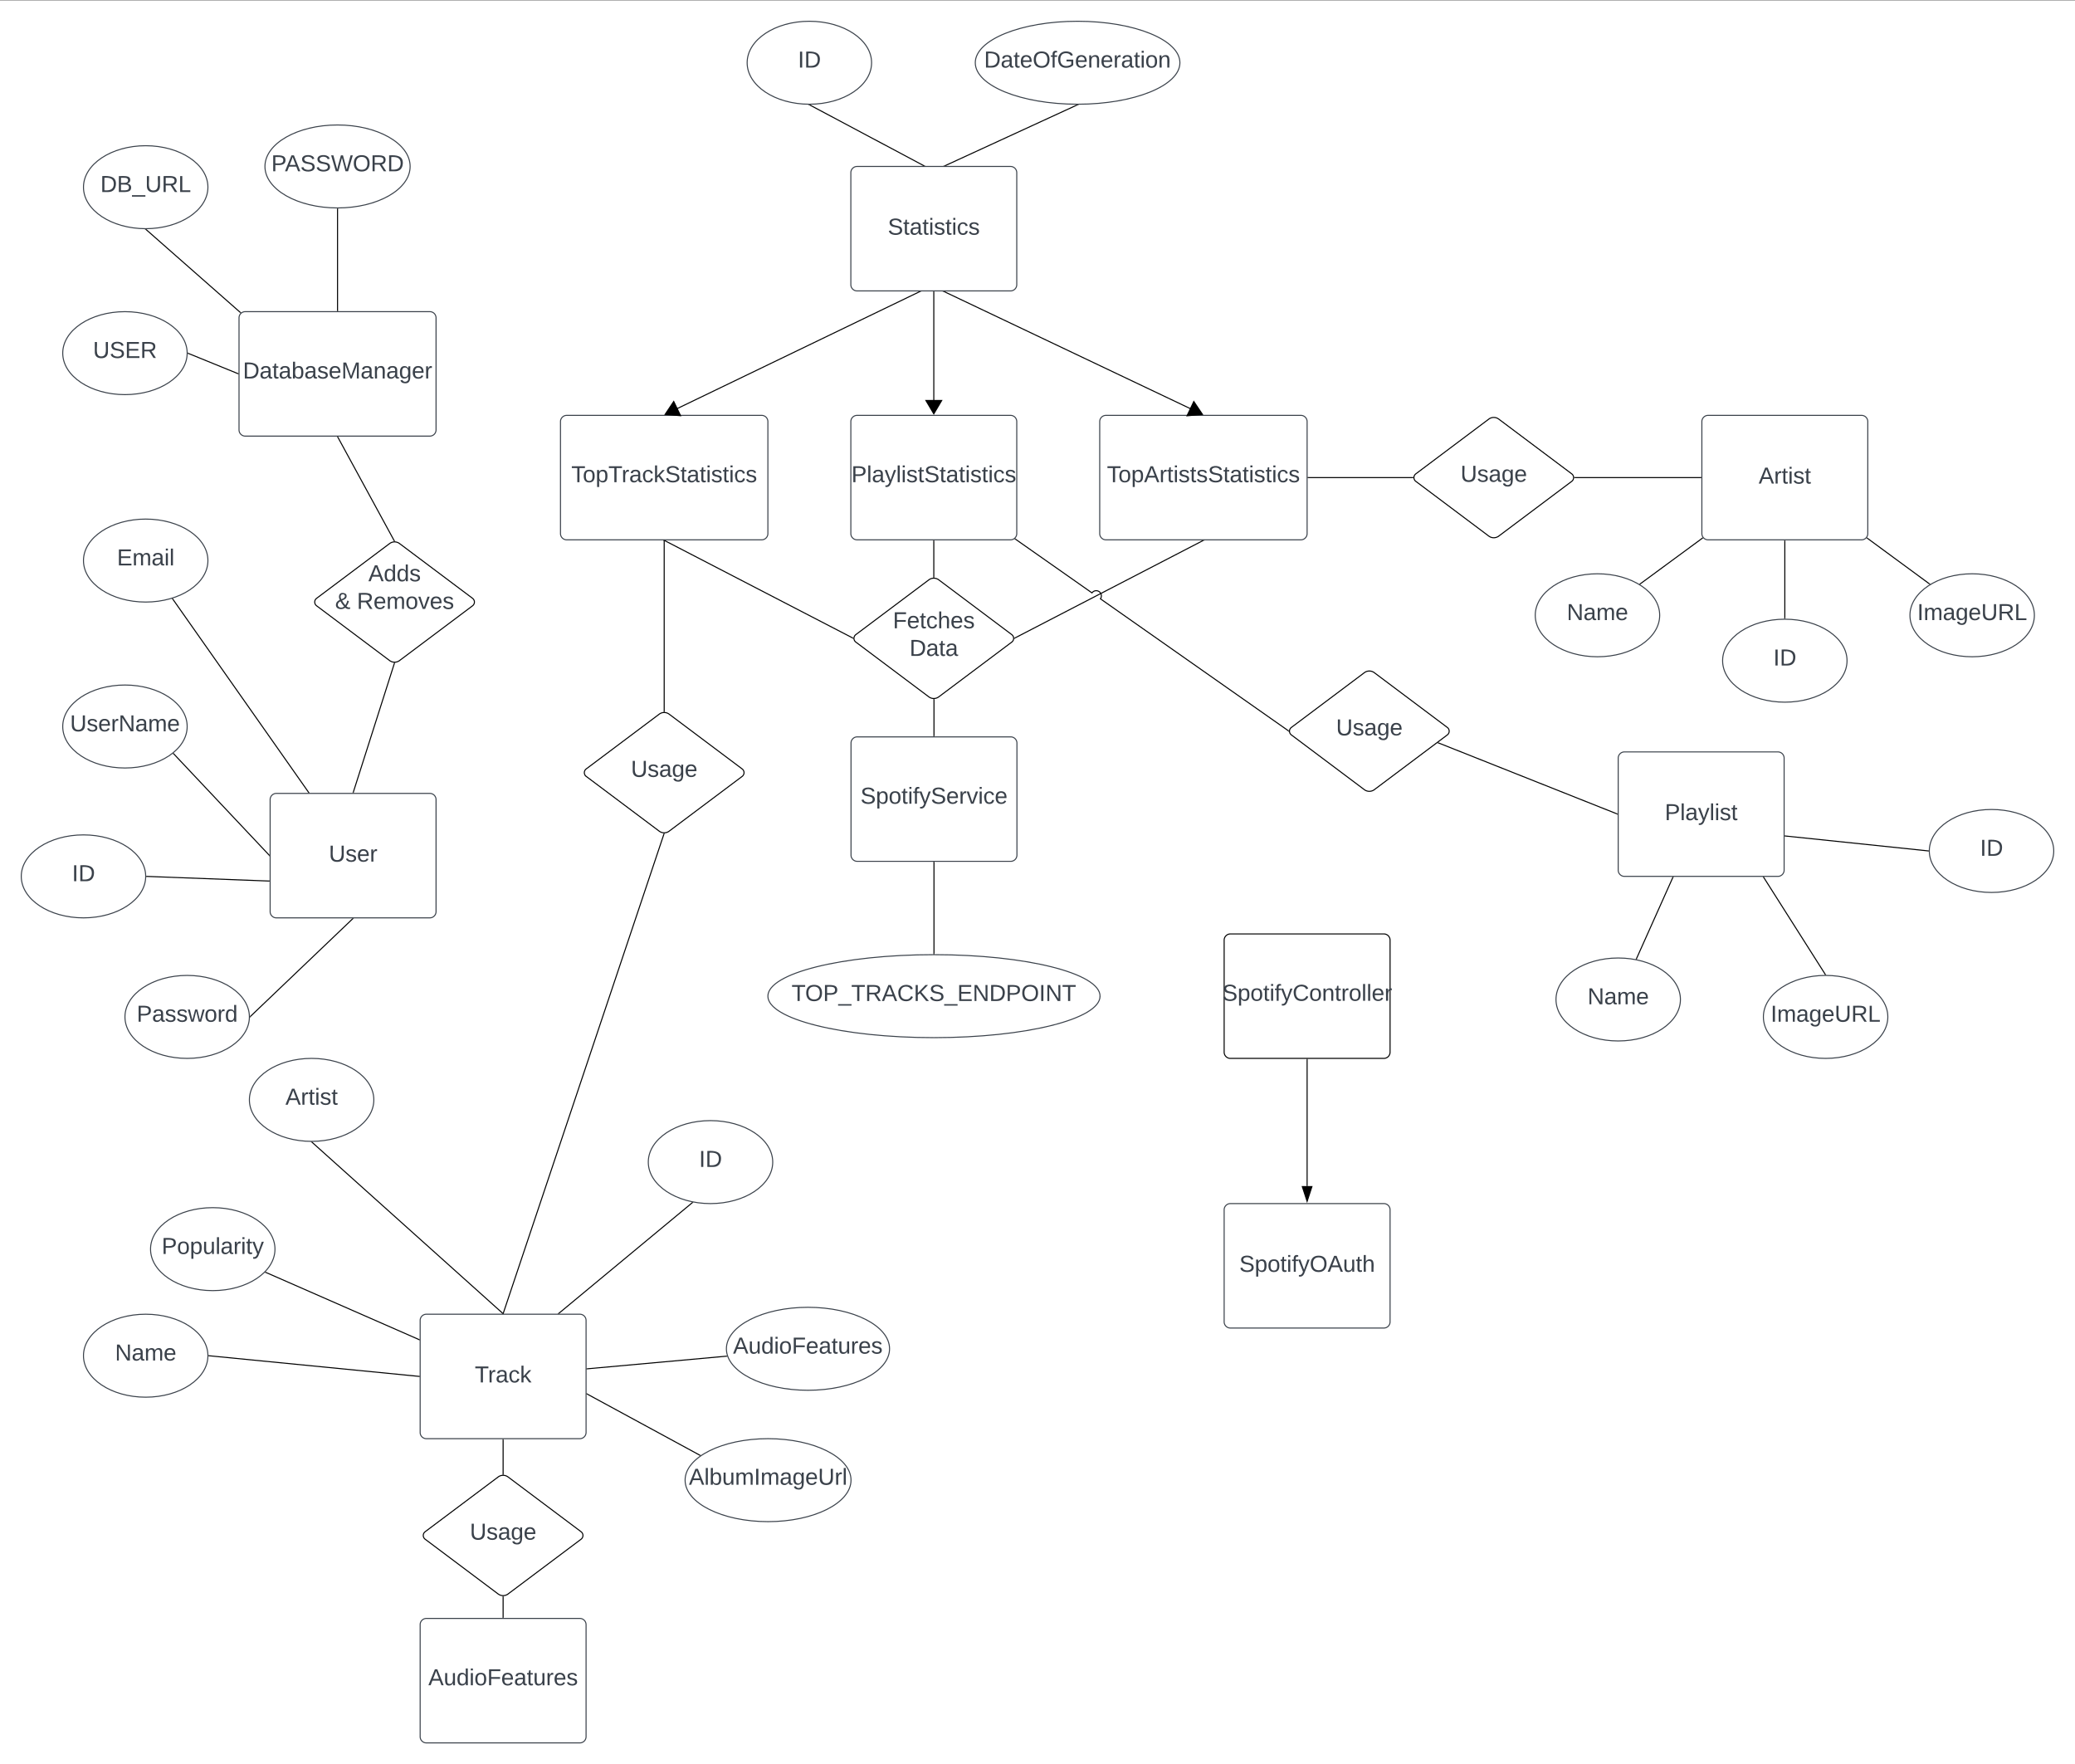 <svg xmlns="http://www.w3.org/2000/svg" xmlns:xlink="http://www.w3.org/1999/xlink" xmlns:lucid="lucid" width="2001" height="1701"><rect width="100%" height="100%" fill="#808080" stroke="none"/><g transform="translate(-1179.5 -499.5)" lucid:page-tab-id="0_0"><path d="M1000 500h2500v2000H1000z" fill="#fff"/><path d="M1440 1270.5a6 6 0 0 1 6-6h148a6 6 0 0 1 6 6v108a6 6 0 0 1-6 6h-148a6 6 0 0 1-6-6z" stroke="#3a414a" fill="#fff"/><use xlink:href="#a" transform="matrix(1,0,0,1,1452,1276.508) translate(44.605 53.778)"/><path d="M2820.67 906a6 6 0 0 1 6-6h148a6 6 0 0 1 6 6v108a6 6 0 0 1-6 6h-148a6 6 0 0 1-6-6z" stroke="#3a414a" fill="#fff"/><use xlink:href="#b" transform="matrix(1,0,0,1,2832.667,912) translate(42.753 53.778)"/><path d="M1584.67 1772.67a6 6 0 0 1 6-6h148a6 6 0 0 1 6 6v108a6 6 0 0 1-6 6h-148a6 6 0 0 1-6-6z" stroke="#3a414a" fill="#fff"/><use xlink:href="#c" transform="matrix(1,0,0,1,1596.667,1778.667) translate(40.685 53.778)"/><path d="M2740 1230.5a6 6 0 0 1 6-6h148a6 6 0 0 1 6 6v108a6 6 0 0 1-6 6h-148a6 6 0 0 1-6-6z" stroke="#3a414a" fill="#fff"/><use xlink:href="#d" transform="matrix(1,0,0,1,2752,1236.508) translate(32.907 53.778)"/><path d="M2240 906a6 6 0 0 1 6-6h188a6 6 0 0 1 6 6v108a6 6 0 0 1-6 6h-188a6 6 0 0 1-6-6z" stroke="#3a414a" fill="#fff"/><use xlink:href="#e" transform="matrix(1,0,0,1,2252,912) translate(-5.056 52.444)"/><path d="M1410 806a6 6 0 0 1 6-6h178a6 6 0 0 1 6 6v108a6 6 0 0 1-6 6h-178a6 6 0 0 1-6-6z" stroke="#3a414a" fill="#fff"/><use xlink:href="#f" transform="matrix(1,0,0,1,1422,812) translate(-8.265 52.444)"/><path d="M1584.67 2066a6 6 0 0 1 6-6h148a6 6 0 0 1 6 6v108a6 6 0 0 1-6 6h-148a6 6 0 0 1-6-6z" stroke="#3a414a" fill="#fff"/><use xlink:href="#g" transform="matrix(1,0,0,1,1596.667,2072) translate(-4.13 52.444)"/><path d="M2000 906a6 6 0 0 1 6-6h148a6 6 0 0 1 6 6v108a6 6 0 0 1-6 6h-148a6 6 0 0 1-6-6z" stroke="#3a414a" fill="#fff"/><use xlink:href="#h" transform="matrix(1,0,0,1,2012,912) translate(-11.475 52.444)"/><path d="M1720 906a6 6 0 0 1 6-6h188a6 6 0 0 1 6 6v108a6 6 0 0 1-6 6h-188a6 6 0 0 1-6-6z" stroke="#3a414a" fill="#fff"/><use xlink:href="#i" transform="matrix(1,0,0,1,1732,912) translate(-1.568 52.444)"/><path d="M2000.17 1216a6 6 0 0 1 6-6h148a6 6 0 0 1 6 6v108a6 6 0 0 1-6 6h-148a6 6 0 0 1-6-6z" stroke="#3a414a" fill="#fff"/><use xlink:href="#j" transform="matrix(1,0,0,1,2012.167,1222) translate(-2.895 52.444)"/><path d="M2360 1666a6 6 0 0 1 6-6h148a6 6 0 0 1 6 6v108a6 6 0 0 1-6 6h-148a6 6 0 0 1-6-6z" stroke="#3a414a" fill="#fff"/><use xlink:href="#k" transform="matrix(1,0,0,1,2372,1672) translate(2.599 53.778)"/><path d="M1320 1344.5c0 22.1-26.86 40-60 40s-60-17.9-60-40c0-22.08 26.86-40 60-40s60 17.92 60 40z" stroke="#3a414a" fill="#fff"/><use xlink:href="#l" transform="matrix(1,0,0,1,1205,1309.508) translate(43.92 39.653)"/><path d="M1360 1200c0 22.1-26.86 40-60 40s-60-17.9-60-40 26.86-40 60-40 60 17.9 60 40z" stroke="#3a414a" fill="#fff"/><use xlink:href="#m" transform="matrix(1,0,0,1,1245,1165) translate(2.037 39.653)"/><path d="M1380 1040c0 22.1-26.86 40-60 40s-60-17.9-60-40 26.86-40 60-40 60 17.9 60 40z" stroke="#3a414a" fill="#fff"/><use xlink:href="#n" transform="matrix(1,0,0,1,1265,1005) translate(27.315 39.653)"/><path d="M1477.18 1263.6l-131.15-186.57" stroke="#000" fill="none"/><path d="M1478.08 1264h-1.22l-.1-.12.83-.58zM1346.45 1076.76l-.82.57-.4-.56 1.02-.3z" stroke="#000" stroke-width=".05"/><path d="M1420 1480c0 22.1-26.86 40-60 40s-60-17.9-60-40 26.86-40 60-40 60 17.9 60 40z" stroke="#3a414a" fill="#fff"/><use xlink:href="#o" transform="matrix(1,0,0,1,1305,1445) translate(6.296 39.653)"/><path d="M1519.64 1385.35l-98.78 94.3" stroke="#000" fill="none"/><path d="M1519.97 1385.72l-.68-.7h1.42zM1421.22 1480l-.75.72.03-.72-.02-.67.05-.05z" stroke="#000" stroke-width=".05"/><path d="M1439 1349l-118-4.47" stroke="#000" fill="none"/><path d="M1439.5 1348.52v1l-.53-.02.04-1zM1321.03 1344.03l-.04 1-.52-.02.02-.5-.02-.5z" stroke="#000" stroke-width=".05"/><path d="M2960.67 1136.53c0 22.1-26.87 40-60 40-33.14 0-60-17.9-60-40s26.86-40 60-40c33.13 0 60 17.9 60 40z" stroke="#3a414a" fill="#fff"/><use xlink:href="#l" transform="matrix(1,0,0,1,2845.667,1101.529) translate(43.92 39.653)"/><path d="M2780 1092.75c0 22.1-26.86 40-60 40s-60-17.9-60-40 26.86-40 60-40 60 17.9 60 40z" stroke="#3a414a" fill="#fff"/><use xlink:href="#p" transform="matrix(1,0,0,1,2665,1057.746) translate(25.432 39.653)"/><path d="M3141.33 1092.75c0 22.1-26.86 40-60 40-33.13 0-60-17.9-60-40s26.87-40 60-40c33.14 0 60 17.9 60 40z" stroke="#3a414a" fill="#fff"/><use xlink:href="#q" transform="matrix(1,0,0,1,3026.333,1057.746) translate(2.006 39.653)"/><path d="M2821.22 1018.37l-60.1 44.17" stroke="#000" fill="none"/><path d="M2821.4 1017.82l.55.64-.44.32-.6-.8.42-.3zM2761.42 1062.93l-.24.18-.93-.54.58-.43z" stroke="#000" stroke-width=".05"/><path d="M1924.67 1620c0 22.1-26.87 40-60 40-33.14 0-60-17.9-60-40s26.86-40 60-40c33.13 0 60 17.9 60 40z" stroke="#3a414a" fill="#fff"/><use xlink:href="#l" transform="matrix(1,0,0,1,1809.667,1585) translate(43.92 39.653)"/><path d="M1380 1806.67c0 22.1-26.86 40-60 40s-60-17.9-60-40 26.86-40 60-40 60 17.9 60 40z" stroke="#3a414a" fill="#fff"/><use xlink:href="#p" transform="matrix(1,0,0,1,1265,1771.667) translate(25.432 39.653)"/><path d="M1540 1560c0 22.1-26.86 40-60 40s-60-17.9-60-40 26.86-40 60-40 60 17.9 60 40z" stroke="#3a414a" fill="#fff"/><use xlink:href="#b" transform="matrix(1,0,0,1,1425,1525) translate(29.753 39.653)"/><path d="M2037.33 1800c0 22.1-35.22 40-78.66 40-43.45 0-78.67-17.9-78.67-40s35.22-40 78.67-40c43.44 0 78.66 17.9 78.66 40z" stroke="#3a414a" fill="#fff"/><use xlink:href="#g" transform="matrix(1,0,0,1,1885,1765) translate(1.37 39.653)"/><path d="M2000.17 1926.67c0 22.1-35.82 40-80 40-44.2 0-80-17.9-80-40s35.8-40 80-40c44.18 0 80 17.9 80 40z" stroke="#3a414a" fill="#fff"/><use xlink:href="#r" transform="matrix(1,0,0,1,1845.167,1891.667) translate(-1.358 39.444)"/><path d="M1444.67 1703.92c0 22.1-26.87 40-60 40-33.14 0-60-17.9-60-40s26.86-40 60-40c33.13 0 60 17.9 60 40z" stroke="#3a414a" fill="#fff"/><use xlink:href="#s" transform="matrix(1,0,0,1,1329.667,1668.921) translate(5.71 39.653)"/><path d="M1664.3 1765.83l-183.93-165" stroke="#000" fill="none"/><path d="M1665.4 1766.17H1664l.64-.72zM1480 1600.5l.7-.03-.65.74-.84-.73z" stroke="#000" stroke-width=".05"/><path d="M1718.38 1765.85l128.75-106.74" stroke="#000" fill="none"/><path d="M1718.67 1766.17h-1.45l.86-.72zM1848.14 1658.92l-.7.58-.64-.77.1-.08z" stroke="#000" stroke-width=".05"/><path d="M1745.66 1819.32l134.55-12.2" stroke="#000" fill="none"/><path d="M1745.72 1819.82l-.55.05v-1l.46-.05zM1880.88 1807.56l-.64.06-.1-1 .4-.04z" stroke="#000" stroke-width=".05"/><path d="M1745.6 1843.57l108.9 59.12" stroke="#000" fill="none"/><path d="M1745.86 1843.14l-.48.88-.2-.12v-1.14zM1855.4 1902.6l-.93.65-.22-.13.47-.88z" stroke="#000" stroke-width=".05"/><path d="M1583.7 1791.18l-147.98-64.88" stroke="#000" fill="none"/><path d="M1584.17 1790.83v1.1l-.67-.3.4-.92zM1435.93 1725.85l-.4.92-.65-.3.77-.75z" stroke="#000" stroke-width=".05"/><path d="M3160 1320c0 22.1-26.86 40-60 40s-60-17.9-60-40 26.86-40 60-40 60 17.9 60 40z" stroke="#3a414a" fill="#fff"/><use xlink:href="#l" transform="matrix(1,0,0,1,3045,1285) translate(43.92 39.653)"/><path d="M2800 1463.2c0 22.1-26.86 40-60 40s-60-17.9-60-40 26.86-40 60-40 60 17.9 60 40z" stroke="#3a414a" fill="#fff"/><use xlink:href="#p" transform="matrix(1,0,0,1,2685,1428.195) translate(25.432 39.653)"/><path d="M3000 1480c0 22.1-26.86 40-60 40s-60-17.9-60-40 26.86-40 60-40 60 17.9 60 40z" stroke="#3a414a" fill="#fff"/><use xlink:href="#q" transform="matrix(1,0,0,1,2885,1445) translate(2.006 39.653)"/><path d="M2901 1305.55l138 14.4" stroke="#000" fill="none"/><path d="M2901.06 1305.06l-.1 1-.46-.06v-1zM3039.52 1319.5l-.02.5.02.5-.58-.06.1-1z" stroke="#000" stroke-width=".05"/><path d="M2880.27 1345.43l59.46 93.65" stroke="#000" fill="none"/><path d="M2880.7 1345.17l-.85.54-.44-.7h1.2zM2940.6 1439.53l-.6-.03-.58.02-.12-.18.85-.54z" stroke="#000" stroke-width=".05"/><path d="M2757.55 1424l35.16-78.54" stroke="#000" fill="none"/><path d="M2758 1424.2l-.15.36-1-.2.25-.58zM2793.16 1345.68l-.9-.4.1-.27h1.1z" stroke="#000" stroke-width=".05"/><path d="M1555.2 1023.6a8 8 0 0 1 9.6 0l70.4 52.8a4.5 4.5 0 0 1 0 7.2l-70.4 52.8a8 8 0 0 1-9.6 0l-70.4-52.8a4.5 4.5 0 0 1 0-7.2z" stroke="#000" fill="#fff"/><use xlink:href="#t" transform="matrix(1,0,0,1,1485,1025) translate(49.696 34.965)"/><use xlink:href="#u" transform="matrix(1,0,0,1,1485,1025) translate(17.659 61.632)"/><use xlink:href="#v" transform="matrix(1,0,0,1,1485,1025) translate(38.647 61.632)"/><path d="M1505.24 920.94l54.52 100.12" stroke="#000" fill="none"/><path d="M1505.68 920.7l-.87.5-.37-.7h1.14zM1560.6 1021.54l-.6-.04-.55.03-.13-.24.87-.5z" stroke="#000" stroke-width=".05"/><path d="M1520.15 1263.53l39.7-124.55" stroke="#000" fill="none"/><path d="M1520.63 1263.67l-.1.34h-1.06l.2-.63zM1560.32 1139.14l-.95-.3.12-.37.5.03.54-.03z" stroke="#000" stroke-width=".05"/><path d="M2980.1 1018.37l60.1 44.16" stroke="#000" fill="none"/><path d="M2980.42 1017.98l-.6.8-.44-.32.55-.64.08-.14zM3041.1 1062.55l-.95.55-.24-.17.6-.8z" stroke="#000" stroke-width=".05"/><path d="M2900.67 1095.53V1021" stroke="#000" fill="none"/><path d="M2901.17 1096.05l-.5-.02-.5.02v-.53h1zM2901.17 1021h-1v-.5h1z" stroke="#000" stroke-width=".05"/><path d="M2000 666a6 6 0 0 1 6-6h148a6 6 0 0 1 6 6v108a6 6 0 0 1-6 6h-148a6 6 0 0 1-6-6z" stroke="#3a414a" fill="#fff"/><use xlink:href="#w" transform="matrix(1,0,0,1,2012,672) translate(23.617 53.778)"/><path d="M2080 781v111.63" stroke="#000" fill="none"/><path d="M2080.5 781h-1v-.5h1z" stroke="#000" stroke-width=".05"/><path d="M2080 898.52l-7.64-12.9h15.28z" stroke="#000"/><path d="M2090.07 780.7l243.72 115.85" stroke="#000" fill="none"/><path d="M2089.87 781.17l-1.4-.67h1.72z" stroke="#000" stroke-width=".05"/><path d="M2339.1 899.08l-14.93 1.35 6.56-13.8z" stroke="#000"/><path d="M2066.33 780.72l-240.14 115.8" stroke="#000" fill="none"/><path d="M2066.54 781.17l-.32-.67h1.72z" stroke="#000" stroke-width=".05"/><path d="M1820.88 899.07l8.32-12.48 6.63 13.74z" stroke="#000"/><path d="M2360 1406a6 6 0 0 1 6-6h148a6 6 0 0 1 6 6v108a6 6 0 0 1-6 6h-148a6 6 0 0 1-6-6z" stroke="#000" fill="#fff"/><use xlink:href="#x" transform="matrix(1,0,0,1,2372,1412) translate(-13.914 52.444)"/><path d="M2440 1521v122.12" stroke="#000" fill="none"/><path d="M2440.5 1521h-1v-.5h1z" stroke="#000" stroke-width=".05"/><path d="M2440 1657.88l-4.64-14.26h9.28z" stroke="#000"/><path d="M2240.33 1460c0 22.1-71.7 40-160.16 40S1920 1482.1 1920 1460s71.7-40 160.17-40c88.45 0 160.16 17.9 160.16 40z" stroke="#3a414a" fill="#fff"/><use xlink:href="#y" transform="matrix(1,0,0,1,1925,1425) translate(17.814 39.653)"/><path d="M2080.17 1419v-88" stroke="#000" fill="none"/><path d="M2080.67 1419.5h-1v-.5h1zM2080.67 1331h-1v-.5h1z" stroke="#000" stroke-width=".05"/><path d="M1380 680c0 22.1-26.86 40-60 40s-60-17.9-60-40 26.86-40 60-40 60 17.9 60 40z" stroke="#3a414a" fill="#fff"/><use xlink:href="#z" transform="matrix(1,0,0,1,1265,645) translate(11.265 39.653)"/><path d="M1360 840c0 22.1-26.86 40-60 40s-60-17.9-60-40 26.86-40 60-40 60 17.9 60 40z" stroke="#3a414a" fill="#fff"/><use xlink:href="#A" transform="matrix(1,0,0,1,1245,805) translate(24.198 39.653)"/><path d="M1575 660c0 22.1-31.34 40-70 40s-70-17.9-70-40 31.34-40 70-40 70 17.9 70 40z" stroke="#3a414a" fill="#fff"/><use xlink:href="#B" transform="matrix(1,0,0,1,1440,625) translate(1.111 39.653)"/><path d="M1505 701v98" stroke="#000" fill="none"/><path d="M1505 700.5l.5-.02v.53h-1v-.52zM1505.5 799.5h-1v-.5h1z" stroke="#000" stroke-width=".05"/><path d="M1320.38 720.83l90.94 80" stroke="#000" fill="none"/><path d="M1320 720.5l.7-.02-.64.73-.85-.73zM1412.08 800.83l-.68.57-.07.1-.35-.3.66-.76z" stroke="#000" stroke-width=".05"/><path d="M1409.04 859.8l-48.08-19.6" stroke="#000" fill="none"/><path d="M1409.5 859.46v1.08l-.66-.27.37-.93zM1361.16 839.73l-.37.93-.32-.13.02-.53-.02-.55z" stroke="#000" stroke-width=".05"/><path d="M2020 560c0 22.1-26.86 40-60 40s-60-17.9-60-40 26.86-40 60-40 60 17.9 60 40z" stroke="#3a414a" fill="#fff"/><use xlink:href="#l" transform="matrix(1,0,0,1,1905,525) translate(43.92 39.653)"/><path d="M2317.33 560c0 22.1-44.17 40-98.66 40-54.5 0-98.67-17.9-98.67-40s44.18-40 98.67-40c54.5 0 98.66 17.9 98.66 40z" stroke="#3a414a" fill="#fff"/><use xlink:href="#C" transform="matrix(1,0,0,1,2125,525) translate(3.474 39.653)"/><path d="M2218.2 600.7l-127.4 58.6" stroke="#000" fill="none"/><path d="M2218.4 601.17l-.3-.68h.57l1.26-.03zM2090.92 659.5h-1.76l1.45-.67z" stroke="#000" stroke-width=".05"/><path d="M1960.44 600.74l109.94 58.52" stroke="#000" fill="none"/><path d="M1960 600.5l.6-.02-.38.7-1.37-.73zM2071.88 659.5h-1.64l.36-.68z" stroke="#000" stroke-width=".05"/><path d="M2075.2 1058.6a8 8 0 0 1 9.6 0l70.4 52.8a4.5 4.5 0 0 1 0 7.2l-70.4 52.8a8 8 0 0 1-9.6 0l-70.4-52.8a4.5 4.5 0 0 1 0-7.2z" stroke="#000" fill="#fff"/><use xlink:href="#D" transform="matrix(1,0,0,1,2005,1060) translate(35.53 45.278)"/><use xlink:href="#E" transform="matrix(1,0,0,1,2005,1060) translate(51.579 71.944)"/><path d="M2080.17 1209v-35" stroke="#000" fill="none"/><path d="M2080.67 1209.5h-1v-.5h1zM2080.67 1174h-1v-.52l.33.02.67-.04z" stroke="#000" stroke-width=".05"/><path d="M1820.44 1020.73l181.6 94.04" stroke="#000" fill="none"/><path d="M1820.22 1021.18l-1.3-.68h1.66zM2002.55 1114.46l-.05.54.05.6-.74-.4.47-.88z" stroke="#000" stroke-width=".05"/><path d="M2080 1021v35" stroke="#000" fill="none"/><path d="M2080.5 1021h-1v-.5h1zM2080.5 1056.53l-.5-.03-.5.03v-.54h1z" stroke="#000" stroke-width=".05"/><path d="M2339.56 1020.73l-181.6 94.04" stroke="#000" fill="none"/><path d="M2339.78 1021.18l-.36-.68h1.67zM2158.2 1115.2l-.75.4.05-.6-.05-.54.28-.14z" stroke="#000" stroke-width=".05"/><path d="M1815.2 1188.1a8 8 0 0 1 9.6 0l70.4 52.8a4.5 4.5 0 0 1 0 7.2l-70.4 52.8a8 8 0 0 1-9.6 0l-70.4-52.8a4.5 4.5 0 0 1 0-7.2z" stroke="#000" fill="#fff"/><use xlink:href="#F" transform="matrix(1,0,0,1,1745,1189.508) translate(42.937 59.028)"/><path d="M1820 1021v164.5" stroke="#000" fill="none"/><path d="M1820.5 1021h-1v-.5h1zM1820.5 1186.04l-.5-.03-.5.04v-.55h1z" stroke="#000" stroke-width=".05"/><path d="M1664.83 1765.7l155-462.22" stroke="#000" fill="none"/><path d="M1665.3 1765.84l-.1.33h-1.06l.22-.65zM1820.3 1303.65l-.94-.3.12-.37.52.03.54-.03z" stroke="#000" stroke-width=".05"/><path d="M2615.2 903.6a8 8 0 0 1 9.6 0l70.4 52.8a4.5 4.5 0 0 1 0 7.2l-70.4 52.8a8 8 0 0 1-9.6 0l-70.4-52.8a4.5 4.5 0 0 1 0-7.2z" stroke="#000" fill="#fff"/><use xlink:href="#F" transform="matrix(1,0,0,1,2545,905) translate(42.937 59.028)"/><path d="M2441 960h101" stroke="#000" fill="none"/><path d="M2441 960.5h-.5v-1h.5zM2542.5 960l.04.5h-.55v-1h.54z" stroke="#000" stroke-width=".05"/><path d="M2819.67 960H2698" stroke="#000" fill="none"/><path d="M2820.17 960.5h-.52v-1h.52zM2698 960.5h-.54l.04-.5-.04-.5h.55z" stroke="#000" stroke-width=".05"/><path d="M2495.2 1148.1a8 8 0 0 1 9.6 0l70.4 52.8a4.5 4.5 0 0 1 0 7.2l-70.4 52.8a8 8 0 0 1-9.6 0l-70.4-52.8a4.5 4.5 0 0 1 0-7.2z" stroke="#000" fill="#fff"/><use xlink:href="#F" transform="matrix(1,0,0,1,2425,1149.508) translate(42.937 59.028)"/><path d="M2739.03 1284.32l-172.5-68.54" stroke="#000" fill="none"/><path d="M2739.5 1283.97v1.08l-.66-.27.37-.93zM2566.7 1215.32l-.36.93-.76-.3.94-.7z" stroke="#000" stroke-width=".05"/><path d="M2158.58 1019.25l73.95 51.9c1.6-2.25 4.7-2.8 6.96-1.2 2.26 1.57 2.8 4.7 1.22 6.95l181.37 127.32" stroke="#000" fill="none"/><path d="M2158.88 1018.85l-.58.8-.53-.36.05-.04.74-.63zM2422.55 1203.93l-.05.58.06.66-.77-.54.56-.82z" stroke="#000" stroke-width=".05"/><path d="M1659.87 1923.6a8 8 0 0 1 9.6 0l70.4 52.8a4.5 4.5 0 0 1 0 7.2l-70.4 52.8a8 8 0 0 1-9.6 0l-70.4-52.8a4.5 4.5 0 0 1 0-7.2z" stroke="#000" fill="#fff"/><use xlink:href="#F" transform="matrix(1,0,0,1,1589.667,1925) translate(42.937 59.028)"/><path d="M1664.67 1887.67V1921" stroke="#000" fill="none"/><path d="M1665.17 1887.68h-1v-.5h1zM1665.17 1921.53l-.5-.03-.5.03v-.54h1z" stroke="#000" stroke-width=".05"/><path d="M1664.67 2059v-20" stroke="#000" fill="none"/><path d="M1665.17 2059.5h-1v-.5h1zM1664.67 2038.5l.5-.03v.54h-1v-.53z" stroke="#000" stroke-width=".05"/><path d="M1381 1806.72l202.67 19.9" stroke="#000" fill="none"/><path d="M1381.06 1806.22l-.1 1-.48-.05.02-.5-.02-.5zM1584.17 1826.16v1l-.56-.05.1-.98z" stroke="#000" stroke-width=".05"/><path d="M1439.16 1324.14l-92.28-97.93" stroke="#000" fill="none"/><path d="M1439.5 1325.24l-.72-.76.72-.68zM1347.25 1225.88l-.73.7-.37-.4.77-.65z" stroke="#000" stroke-width=".05"/><defs><path fill="#3a414a" d="M232-93c-1 65-40 97-104 97C67 4 28-28 28-90v-158h33c8 89-33 224 67 224 102 0 64-133 71-224h33v155" id="G"/><path fill="#3a414a" d="M135-143c-3-34-86-38-87 0 15 53 115 12 119 90S17 21 10-45l28-5c4 36 97 45 98 0-10-56-113-15-118-90-4-57 82-63 122-42 12 7 21 19 24 35" id="H"/><path fill="#3a414a" d="M100-194c63 0 86 42 84 106H49c0 40 14 67 53 68 26 1 43-12 49-29l28 8c-11 28-37 45-77 45C44 4 14-33 15-96c1-61 26-98 85-98zm52 81c6-60-76-77-97-28-3 7-6 17-6 28h103" id="I"/><path fill="#3a414a" d="M114-163C36-179 61-72 57 0H25l-1-190h30c1 12-1 29 2 39 6-27 23-49 58-41v29" id="J"/><g id="a"><use transform="matrix(0.062,0,0,0.062,0,0)" xlink:href="#G"/><use transform="matrix(0.062,0,0,0.062,15.988,0)" xlink:href="#H"/><use transform="matrix(0.062,0,0,0.062,27.099,0)" xlink:href="#I"/><use transform="matrix(0.062,0,0,0.062,39.444,0)" xlink:href="#J"/></g><path fill="#3a414a" d="M205 0l-28-72H64L36 0H1l101-248h38L239 0h-34zm-38-99l-47-123c-12 45-31 82-46 123h93" id="K"/><path fill="#3a414a" d="M59-47c-2 24 18 29 38 22v24C64 9 27 4 27-40v-127H5v-23h24l9-43h21v43h35v23H59v120" id="L"/><path fill="#3a414a" d="M24-231v-30h32v30H24zM24 0v-190h32V0H24" id="M"/><g id="b"><use transform="matrix(0.062,0,0,0.062,0,0)" xlink:href="#K"/><use transform="matrix(0.062,0,0,0.062,14.815,0)" xlink:href="#J"/><use transform="matrix(0.062,0,0,0.062,22.16,0)" xlink:href="#L"/><use transform="matrix(0.062,0,0,0.062,28.333,0)" xlink:href="#M"/><use transform="matrix(0.062,0,0,0.062,33.21,0)" xlink:href="#H"/><use transform="matrix(0.062,0,0,0.062,44.321,0)" xlink:href="#L"/></g><path fill="#3a414a" d="M127-220V0H93v-220H8v-28h204v28h-85" id="N"/><path fill="#3a414a" d="M141-36C126-15 110 5 73 4 37 3 15-17 15-53c-1-64 63-63 125-63 3-35-9-54-41-54-24 1-41 7-42 31l-33-3c5-37 33-52 76-52 45 0 72 20 72 64v82c-1 20 7 32 28 27v20c-31 9-61-2-59-35zM48-53c0 20 12 33 32 33 41-3 63-29 60-74-43 2-92-5-92 41" id="O"/><path fill="#3a414a" d="M96-169c-40 0-48 33-48 73s9 75 48 75c24 0 41-14 43-38l32 2c-6 37-31 61-74 61-59 0-76-41-82-99-10-93 101-131 147-64 4 7 5 14 7 22l-32 3c-4-21-16-35-41-35" id="P"/><path fill="#3a414a" d="M143 0L79-87 56-68V0H24v-261h32v163l83-92h37l-77 82L181 0h-38" id="Q"/><g id="c"><use transform="matrix(0.062,0,0,0.062,0,0)" xlink:href="#N"/><use transform="matrix(0.062,0,0,0.062,12.716,0)" xlink:href="#J"/><use transform="matrix(0.062,0,0,0.062,20.062,0)" xlink:href="#O"/><use transform="matrix(0.062,0,0,0.062,32.407,0)" xlink:href="#P"/><use transform="matrix(0.062,0,0,0.062,43.519,0)" xlink:href="#Q"/></g><path fill="#3a414a" d="M30-248c87 1 191-15 191 75 0 78-77 80-158 76V0H30v-248zm33 125c57 0 124 11 124-50 0-59-68-47-124-48v98" id="R"/><path fill="#3a414a" d="M24 0v-261h32V0H24" id="S"/><path fill="#3a414a" d="M179-190L93 31C79 59 56 82 12 73V49c39 6 53-20 64-50L1-190h34L92-34l54-156h33" id="T"/><g id="d"><use transform="matrix(0.062,0,0,0.062,0,0)" xlink:href="#R"/><use transform="matrix(0.062,0,0,0.062,14.815,0)" xlink:href="#S"/><use transform="matrix(0.062,0,0,0.062,19.691,0)" xlink:href="#O"/><use transform="matrix(0.062,0,0,0.062,32.037,0)" xlink:href="#T"/><use transform="matrix(0.062,0,0,0.062,43.148,0)" xlink:href="#S"/><use transform="matrix(0.062,0,0,0.062,48.025,0)" xlink:href="#M"/><use transform="matrix(0.062,0,0,0.062,52.901,0)" xlink:href="#H"/><use transform="matrix(0.062,0,0,0.062,64.012,0)" xlink:href="#L"/></g><path fill="#3a414a" d="M100-194c62-1 85 37 85 99 1 63-27 99-86 99S16-35 15-95c0-66 28-99 85-99zM99-20c44 1 53-31 53-75 0-43-8-75-51-75s-53 32-53 75 10 74 51 75" id="U"/><path fill="#3a414a" d="M115-194c55 1 70 41 70 98S169 2 115 4C84 4 66-9 55-30l1 105H24l-1-265h31l2 30c10-21 28-34 59-34zm-8 174c40 0 45-34 45-75s-6-73-45-74c-42 0-51 32-51 76 0 43 10 73 51 73" id="V"/><path fill="#3a414a" d="M185-189c-5-48-123-54-124 2 14 75 158 14 163 119 3 78-121 87-175 55-17-10-28-26-33-46l33-7c5 56 141 63 141-1 0-78-155-14-162-118-5-82 145-84 179-34 5 7 8 16 11 25" id="W"/><g id="e"><use transform="matrix(0.062,0,0,0.062,0,0)" xlink:href="#N"/><use transform="matrix(0.062,0,0,0.062,11.049,0)" xlink:href="#U"/><use transform="matrix(0.062,0,0,0.062,23.395,0)" xlink:href="#V"/><use transform="matrix(0.062,0,0,0.062,35.741,0)" xlink:href="#K"/><use transform="matrix(0.062,0,0,0.062,50.556,0)" xlink:href="#J"/><use transform="matrix(0.062,0,0,0.062,57.901,0)" xlink:href="#L"/><use transform="matrix(0.062,0,0,0.062,64.074,0)" xlink:href="#M"/><use transform="matrix(0.062,0,0,0.062,68.951,0)" xlink:href="#H"/><use transform="matrix(0.062,0,0,0.062,80.062,0)" xlink:href="#L"/><use transform="matrix(0.062,0,0,0.062,86.235,0)" xlink:href="#H"/><use transform="matrix(0.062,0,0,0.062,97.346,0)" xlink:href="#W"/><use transform="matrix(0.062,0,0,0.062,112.16,0)" xlink:href="#L"/><use transform="matrix(0.062,0,0,0.062,118.333,0)" xlink:href="#O"/><use transform="matrix(0.062,0,0,0.062,130.679,0)" xlink:href="#L"/><use transform="matrix(0.062,0,0,0.062,136.852,0)" xlink:href="#M"/><use transform="matrix(0.062,0,0,0.062,141.728,0)" xlink:href="#H"/><use transform="matrix(0.062,0,0,0.062,152.84,0)" xlink:href="#L"/><use transform="matrix(0.062,0,0,0.062,159.012,0)" xlink:href="#M"/><use transform="matrix(0.062,0,0,0.062,163.889,0)" xlink:href="#P"/><use transform="matrix(0.062,0,0,0.062,175,0)" xlink:href="#H"/></g><path fill="#3a414a" d="M30-248c118-7 216 8 213 122C240-48 200 0 122 0H30v-248zM63-27c89 8 146-16 146-99s-60-101-146-95v194" id="X"/><path fill="#3a414a" d="M115-194c53 0 69 39 70 98 0 66-23 100-70 100C84 3 66-7 56-30L54 0H23l1-261h32v101c10-23 28-34 59-34zm-8 174c40 0 45-34 45-75 0-40-5-75-45-74-42 0-51 32-51 76 0 43 10 73 51 73" id="Y"/><path fill="#3a414a" d="M240 0l2-218c-23 76-54 145-80 218h-23L58-218 59 0H30v-248h44l77 211c21-75 51-140 76-211h43V0h-30" id="Z"/><path fill="#3a414a" d="M117-194c89-4 53 116 60 194h-32v-121c0-31-8-49-39-48C34-167 62-67 57 0H25l-1-190h30c1 10-1 24 2 32 11-22 29-35 61-36" id="aa"/><path fill="#3a414a" d="M177-190C167-65 218 103 67 71c-23-6-38-20-44-43l32-5c15 47 100 32 89-28v-30C133-14 115 1 83 1 29 1 15-40 15-95c0-56 16-97 71-98 29-1 48 16 59 35 1-10 0-23 2-32h30zM94-22c36 0 50-32 50-73 0-42-14-75-50-75-39 0-46 34-46 75s6 73 46 73" id="ab"/><g id="f"><use transform="matrix(0.062,0,0,0.062,0,0)" xlink:href="#X"/><use transform="matrix(0.062,0,0,0.062,15.988,0)" xlink:href="#O"/><use transform="matrix(0.062,0,0,0.062,28.333,0)" xlink:href="#L"/><use transform="matrix(0.062,0,0,0.062,34.506,0)" xlink:href="#O"/><use transform="matrix(0.062,0,0,0.062,46.852,0)" xlink:href="#Y"/><use transform="matrix(0.062,0,0,0.062,59.198,0)" xlink:href="#O"/><use transform="matrix(0.062,0,0,0.062,71.543,0)" xlink:href="#H"/><use transform="matrix(0.062,0,0,0.062,82.654,0)" xlink:href="#I"/><use transform="matrix(0.062,0,0,0.062,95,0)" xlink:href="#Z"/><use transform="matrix(0.062,0,0,0.062,113.457,0)" xlink:href="#O"/><use transform="matrix(0.062,0,0,0.062,125.802,0)" xlink:href="#aa"/><use transform="matrix(0.062,0,0,0.062,138.148,0)" xlink:href="#O"/><use transform="matrix(0.062,0,0,0.062,150.494,0)" xlink:href="#ab"/><use transform="matrix(0.062,0,0,0.062,162.84,0)" xlink:href="#I"/><use transform="matrix(0.062,0,0,0.062,175.185,0)" xlink:href="#J"/></g><path fill="#3a414a" d="M84 4C-5 8 30-112 23-190h32v120c0 31 7 50 39 49 72-2 45-101 50-169h31l1 190h-30c-1-10 1-25-2-33-11 22-28 36-60 37" id="ac"/><path fill="#3a414a" d="M85-194c31 0 48 13 60 33l-1-100h32l1 261h-30c-2-10 0-23-3-31C134-8 116 4 85 4 32 4 16-35 15-94c0-66 23-100 70-100zm9 24c-40 0-46 34-46 75 0 40 6 74 45 74 42 0 51-32 51-76 0-42-9-74-50-73" id="ad"/><path fill="#3a414a" d="M63-220v92h138v28H63V0H30v-248h175v28H63" id="ae"/><g id="g"><use transform="matrix(0.062,0,0,0.062,0,0)" xlink:href="#K"/><use transform="matrix(0.062,0,0,0.062,14.815,0)" xlink:href="#ac"/><use transform="matrix(0.062,0,0,0.062,27.16,0)" xlink:href="#ad"/><use transform="matrix(0.062,0,0,0.062,39.506,0)" xlink:href="#M"/><use transform="matrix(0.062,0,0,0.062,44.383,0)" xlink:href="#U"/><use transform="matrix(0.062,0,0,0.062,56.728,0)" xlink:href="#ae"/><use transform="matrix(0.062,0,0,0.062,70.247,0)" xlink:href="#I"/><use transform="matrix(0.062,0,0,0.062,82.593,0)" xlink:href="#O"/><use transform="matrix(0.062,0,0,0.062,94.938,0)" xlink:href="#L"/><use transform="matrix(0.062,0,0,0.062,101.111,0)" xlink:href="#ac"/><use transform="matrix(0.062,0,0,0.062,113.457,0)" xlink:href="#J"/><use transform="matrix(0.062,0,0,0.062,120.802,0)" xlink:href="#I"/><use transform="matrix(0.062,0,0,0.062,133.148,0)" xlink:href="#H"/></g><g id="h"><use transform="matrix(0.062,0,0,0.062,0,0)" xlink:href="#R"/><use transform="matrix(0.062,0,0,0.062,14.815,0)" xlink:href="#S"/><use transform="matrix(0.062,0,0,0.062,19.691,0)" xlink:href="#O"/><use transform="matrix(0.062,0,0,0.062,32.037,0)" xlink:href="#T"/><use transform="matrix(0.062,0,0,0.062,43.148,0)" xlink:href="#S"/><use transform="matrix(0.062,0,0,0.062,48.025,0)" xlink:href="#M"/><use transform="matrix(0.062,0,0,0.062,52.901,0)" xlink:href="#H"/><use transform="matrix(0.062,0,0,0.062,64.012,0)" xlink:href="#L"/><use transform="matrix(0.062,0,0,0.062,70.185,0)" xlink:href="#W"/><use transform="matrix(0.062,0,0,0.062,85,0)" xlink:href="#L"/><use transform="matrix(0.062,0,0,0.062,91.173,0)" xlink:href="#O"/><use transform="matrix(0.062,0,0,0.062,103.519,0)" xlink:href="#L"/><use transform="matrix(0.062,0,0,0.062,109.691,0)" xlink:href="#M"/><use transform="matrix(0.062,0,0,0.062,114.568,0)" xlink:href="#H"/><use transform="matrix(0.062,0,0,0.062,125.679,0)" xlink:href="#L"/><use transform="matrix(0.062,0,0,0.062,131.852,0)" xlink:href="#M"/><use transform="matrix(0.062,0,0,0.062,136.728,0)" xlink:href="#P"/><use transform="matrix(0.062,0,0,0.062,147.84,0)" xlink:href="#H"/></g><g id="i"><use transform="matrix(0.062,0,0,0.062,0,0)" xlink:href="#N"/><use transform="matrix(0.062,0,0,0.062,11.049,0)" xlink:href="#U"/><use transform="matrix(0.062,0,0,0.062,23.395,0)" xlink:href="#V"/><use transform="matrix(0.062,0,0,0.062,35.741,0)" xlink:href="#N"/><use transform="matrix(0.062,0,0,0.062,48.457,0)" xlink:href="#J"/><use transform="matrix(0.062,0,0,0.062,55.802,0)" xlink:href="#O"/><use transform="matrix(0.062,0,0,0.062,68.148,0)" xlink:href="#P"/><use transform="matrix(0.062,0,0,0.062,79.259,0)" xlink:href="#Q"/><use transform="matrix(0.062,0,0,0.062,90.37,0)" xlink:href="#W"/><use transform="matrix(0.062,0,0,0.062,105.185,0)" xlink:href="#L"/><use transform="matrix(0.062,0,0,0.062,111.358,0)" xlink:href="#O"/><use transform="matrix(0.062,0,0,0.062,123.704,0)" xlink:href="#L"/><use transform="matrix(0.062,0,0,0.062,129.877,0)" xlink:href="#M"/><use transform="matrix(0.062,0,0,0.062,134.753,0)" xlink:href="#H"/><use transform="matrix(0.062,0,0,0.062,145.864,0)" xlink:href="#L"/><use transform="matrix(0.062,0,0,0.062,152.037,0)" xlink:href="#M"/><use transform="matrix(0.062,0,0,0.062,156.914,0)" xlink:href="#P"/><use transform="matrix(0.062,0,0,0.062,168.025,0)" xlink:href="#H"/></g><path fill="#3a414a" d="M101-234c-31-9-42 10-38 44h38v23H63V0H32v-167H5v-23h27c-7-52 17-82 69-68v24" id="af"/><path fill="#3a414a" d="M108 0H70L1-190h34L89-25l56-165h34" id="ag"/><g id="j"><use transform="matrix(0.062,0,0,0.062,0,0)" xlink:href="#W"/><use transform="matrix(0.062,0,0,0.062,14.815,0)" xlink:href="#V"/><use transform="matrix(0.062,0,0,0.062,27.16,0)" xlink:href="#U"/><use transform="matrix(0.062,0,0,0.062,39.506,0)" xlink:href="#L"/><use transform="matrix(0.062,0,0,0.062,45.679,0)" xlink:href="#M"/><use transform="matrix(0.062,0,0,0.062,50.556,0)" xlink:href="#af"/><use transform="matrix(0.062,0,0,0.062,56.728,0)" xlink:href="#T"/><use transform="matrix(0.062,0,0,0.062,67.84,0)" xlink:href="#W"/><use transform="matrix(0.062,0,0,0.062,82.654,0)" xlink:href="#I"/><use transform="matrix(0.062,0,0,0.062,95,0)" xlink:href="#J"/><use transform="matrix(0.062,0,0,0.062,102.346,0)" xlink:href="#ag"/><use transform="matrix(0.062,0,0,0.062,113.457,0)" xlink:href="#M"/><use transform="matrix(0.062,0,0,0.062,118.333,0)" xlink:href="#P"/><use transform="matrix(0.062,0,0,0.062,129.444,0)" xlink:href="#I"/></g><path fill="#3a414a" d="M140-251c81 0 123 46 123 126C263-46 219 4 140 4 59 4 17-45 17-125s42-126 123-126zm0 227c63 0 89-41 89-101s-29-99-89-99c-61 0-89 39-89 99S79-25 140-24" id="ah"/><path fill="#3a414a" d="M106-169C34-169 62-67 57 0H25v-261h32l-1 103c12-21 28-36 61-36 89 0 53 116 60 194h-32v-121c2-32-8-49-39-48" id="ai"/><g id="k"><use transform="matrix(0.062,0,0,0.062,0,0)" xlink:href="#W"/><use transform="matrix(0.062,0,0,0.062,14.815,0)" xlink:href="#V"/><use transform="matrix(0.062,0,0,0.062,27.16,0)" xlink:href="#U"/><use transform="matrix(0.062,0,0,0.062,39.506,0)" xlink:href="#L"/><use transform="matrix(0.062,0,0,0.062,45.679,0)" xlink:href="#M"/><use transform="matrix(0.062,0,0,0.062,50.556,0)" xlink:href="#af"/><use transform="matrix(0.062,0,0,0.062,56.728,0)" xlink:href="#T"/><use transform="matrix(0.062,0,0,0.062,67.84,0)" xlink:href="#ah"/><use transform="matrix(0.062,0,0,0.062,85.123,0)" xlink:href="#K"/><use transform="matrix(0.062,0,0,0.062,99.938,0)" xlink:href="#ac"/><use transform="matrix(0.062,0,0,0.062,112.284,0)" xlink:href="#L"/><use transform="matrix(0.062,0,0,0.062,118.457,0)" xlink:href="#ai"/></g><path fill="#3a414a" d="M33 0v-248h34V0H33" id="aj"/><g id="l"><use transform="matrix(0.062,0,0,0.062,0,0)" xlink:href="#aj"/><use transform="matrix(0.062,0,0,0.062,6.173,0)" xlink:href="#X"/></g><path fill="#3a414a" d="M190 0L58-211 59 0H30v-248h39L202-35l-2-213h31V0h-41" id="ak"/><path fill="#3a414a" d="M210-169c-67 3-38 105-44 169h-31v-121c0-29-5-50-35-48C34-165 62-65 56 0H25l-1-190h30c1 10-1 24 2 32 10-44 99-50 107 0 11-21 27-35 58-36 85-2 47 119 55 194h-31v-121c0-29-5-49-35-48" id="al"/><g id="m"><use transform="matrix(0.062,0,0,0.062,0,0)" xlink:href="#G"/><use transform="matrix(0.062,0,0,0.062,15.988,0)" xlink:href="#H"/><use transform="matrix(0.062,0,0,0.062,27.099,0)" xlink:href="#I"/><use transform="matrix(0.062,0,0,0.062,39.444,0)" xlink:href="#J"/><use transform="matrix(0.062,0,0,0.062,46.79,0)" xlink:href="#ak"/><use transform="matrix(0.062,0,0,0.062,62.778,0)" xlink:href="#O"/><use transform="matrix(0.062,0,0,0.062,75.123,0)" xlink:href="#al"/><use transform="matrix(0.062,0,0,0.062,93.58,0)" xlink:href="#I"/></g><path fill="#3a414a" d="M30 0v-248h187v28H63v79h144v27H63v87h162V0H30" id="am"/><g id="n"><use transform="matrix(0.062,0,0,0.062,0,0)" xlink:href="#am"/><use transform="matrix(0.062,0,0,0.062,14.815,0)" xlink:href="#al"/><use transform="matrix(0.062,0,0,0.062,33.272,0)" xlink:href="#O"/><use transform="matrix(0.062,0,0,0.062,45.617,0)" xlink:href="#M"/><use transform="matrix(0.062,0,0,0.062,50.494,0)" xlink:href="#S"/></g><path fill="#3a414a" d="M206 0h-36l-40-164L89 0H53L-1-190h32L70-26l43-164h34l41 164 42-164h31" id="an"/><g id="o"><use transform="matrix(0.062,0,0,0.062,0,0)" xlink:href="#R"/><use transform="matrix(0.062,0,0,0.062,14.815,0)" xlink:href="#O"/><use transform="matrix(0.062,0,0,0.062,27.16,0)" xlink:href="#H"/><use transform="matrix(0.062,0,0,0.062,38.272,0)" xlink:href="#H"/><use transform="matrix(0.062,0,0,0.062,49.383,0)" xlink:href="#an"/><use transform="matrix(0.062,0,0,0.062,65.37,0)" xlink:href="#U"/><use transform="matrix(0.062,0,0,0.062,77.716,0)" xlink:href="#J"/><use transform="matrix(0.062,0,0,0.062,85.062,0)" xlink:href="#ad"/></g><g id="p"><use transform="matrix(0.062,0,0,0.062,0,0)" xlink:href="#ak"/><use transform="matrix(0.062,0,0,0.062,15.988,0)" xlink:href="#O"/><use transform="matrix(0.062,0,0,0.062,28.333,0)" xlink:href="#al"/><use transform="matrix(0.062,0,0,0.062,46.79,0)" xlink:href="#I"/></g><path fill="#3a414a" d="M233-177c-1 41-23 64-60 70L243 0h-38l-65-103H63V0H30v-248c88 3 205-21 203 71zM63-129c60-2 137 13 137-47 0-61-80-42-137-45v92" id="ao"/><path fill="#3a414a" d="M30 0v-248h33v221h125V0H30" id="ap"/><g id="q"><use transform="matrix(0.062,0,0,0.062,0,0)" xlink:href="#aj"/><use transform="matrix(0.062,0,0,0.062,6.173,0)" xlink:href="#al"/><use transform="matrix(0.062,0,0,0.062,24.63,0)" xlink:href="#O"/><use transform="matrix(0.062,0,0,0.062,36.975,0)" xlink:href="#ab"/><use transform="matrix(0.062,0,0,0.062,49.321,0)" xlink:href="#I"/><use transform="matrix(0.062,0,0,0.062,61.667,0)" xlink:href="#G"/><use transform="matrix(0.062,0,0,0.062,77.654,0)" xlink:href="#ao"/><use transform="matrix(0.062,0,0,0.062,93.642,0)" xlink:href="#ap"/></g><g id="r"><use transform="matrix(0.062,0,0,0.062,0,0)" xlink:href="#K"/><use transform="matrix(0.062,0,0,0.062,14.815,0)" xlink:href="#S"/><use transform="matrix(0.062,0,0,0.062,19.691,0)" xlink:href="#Y"/><use transform="matrix(0.062,0,0,0.062,32.037,0)" xlink:href="#ac"/><use transform="matrix(0.062,0,0,0.062,44.383,0)" xlink:href="#al"/><use transform="matrix(0.062,0,0,0.062,62.84,0)" xlink:href="#aj"/><use transform="matrix(0.062,0,0,0.062,69.012,0)" xlink:href="#al"/><use transform="matrix(0.062,0,0,0.062,87.469,0)" xlink:href="#O"/><use transform="matrix(0.062,0,0,0.062,99.815,0)" xlink:href="#ab"/><use transform="matrix(0.062,0,0,0.062,112.16,0)" xlink:href="#I"/><use transform="matrix(0.062,0,0,0.062,124.506,0)" xlink:href="#G"/><use transform="matrix(0.062,0,0,0.062,140.494,0)" xlink:href="#J"/><use transform="matrix(0.062,0,0,0.062,147.84,0)" xlink:href="#S"/></g><g id="s"><use transform="matrix(0.062,0,0,0.062,0,0)" xlink:href="#R"/><use transform="matrix(0.062,0,0,0.062,14.815,0)" xlink:href="#U"/><use transform="matrix(0.062,0,0,0.062,27.16,0)" xlink:href="#V"/><use transform="matrix(0.062,0,0,0.062,39.506,0)" xlink:href="#ac"/><use transform="matrix(0.062,0,0,0.062,51.852,0)" xlink:href="#S"/><use transform="matrix(0.062,0,0,0.062,56.728,0)" xlink:href="#O"/><use transform="matrix(0.062,0,0,0.062,69.074,0)" xlink:href="#J"/><use transform="matrix(0.062,0,0,0.062,76.42,0)" xlink:href="#M"/><use transform="matrix(0.062,0,0,0.062,81.296,0)" xlink:href="#L"/><use transform="matrix(0.062,0,0,0.062,87.469,0)" xlink:href="#T"/></g><g id="t"><use transform="matrix(0.062,0,0,0.062,0,0)" xlink:href="#K"/><use transform="matrix(0.062,0,0,0.062,14.815,0)" xlink:href="#ad"/><use transform="matrix(0.062,0,0,0.062,27.16,0)" xlink:href="#ad"/><use transform="matrix(0.062,0,0,0.062,39.506,0)" xlink:href="#H"/></g><path fill="#3a414a" d="M234-2c-28 10-62 0-77-18C117 19 8 12 13-65c3-43 29-61 60-76-25-40-17-114 47-108 35 3 59 15 59 50 0 44-40 53-71 69 14 26 32 50 51 72 14-21 24-43 30-72l26 8c-9 33-21 57-38 82 13 13 33 22 57 15v23zM97-151c25-10 52-18 56-48-1-18-13-29-33-29-42 0-39 50-23 77zM42-66c-3 51 71 58 98 28-20-24-41-51-56-80-23 10-40 24-42 52" id="aq"/><use transform="matrix(0.062,0,0,0.062,0,0)" xlink:href="#aq" id="u"/><g id="v"><use transform="matrix(0.062,0,0,0.062,0,0)" xlink:href="#ao"/><use transform="matrix(0.062,0,0,0.062,15.988,0)" xlink:href="#I"/><use transform="matrix(0.062,0,0,0.062,28.333,0)" xlink:href="#al"/><use transform="matrix(0.062,0,0,0.062,46.79,0)" xlink:href="#U"/><use transform="matrix(0.062,0,0,0.062,59.136,0)" xlink:href="#ag"/><use transform="matrix(0.062,0,0,0.062,70.247,0)" xlink:href="#I"/><use transform="matrix(0.062,0,0,0.062,82.593,0)" xlink:href="#H"/></g><g id="w"><use transform="matrix(0.062,0,0,0.062,0,0)" xlink:href="#W"/><use transform="matrix(0.062,0,0,0.062,14.815,0)" xlink:href="#L"/><use transform="matrix(0.062,0,0,0.062,20.988,0)" xlink:href="#O"/><use transform="matrix(0.062,0,0,0.062,33.333,0)" xlink:href="#L"/><use transform="matrix(0.062,0,0,0.062,39.506,0)" xlink:href="#M"/><use transform="matrix(0.062,0,0,0.062,44.383,0)" xlink:href="#H"/><use transform="matrix(0.062,0,0,0.062,55.494,0)" xlink:href="#L"/><use transform="matrix(0.062,0,0,0.062,61.667,0)" xlink:href="#M"/><use transform="matrix(0.062,0,0,0.062,66.543,0)" xlink:href="#P"/><use transform="matrix(0.062,0,0,0.062,77.654,0)" xlink:href="#H"/></g><path fill="#3a414a" d="M212-179c-10-28-35-45-73-45-59 0-87 40-87 99 0 60 29 101 89 101 43 0 62-24 78-52l27 14C228-24 195 4 139 4 59 4 22-46 18-125c-6-104 99-153 187-111 19 9 31 26 39 46" id="ar"/><g id="x"><use transform="matrix(0.062,0,0,0.062,0,0)" xlink:href="#W"/><use transform="matrix(0.062,0,0,0.062,14.815,0)" xlink:href="#V"/><use transform="matrix(0.062,0,0,0.062,27.16,0)" xlink:href="#U"/><use transform="matrix(0.062,0,0,0.062,39.506,0)" xlink:href="#L"/><use transform="matrix(0.062,0,0,0.062,45.679,0)" xlink:href="#M"/><use transform="matrix(0.062,0,0,0.062,50.556,0)" xlink:href="#af"/><use transform="matrix(0.062,0,0,0.062,56.728,0)" xlink:href="#T"/><use transform="matrix(0.062,0,0,0.062,67.84,0)" xlink:href="#ar"/><use transform="matrix(0.062,0,0,0.062,83.827,0)" xlink:href="#U"/><use transform="matrix(0.062,0,0,0.062,96.173,0)" xlink:href="#aa"/><use transform="matrix(0.062,0,0,0.062,108.519,0)" xlink:href="#L"/><use transform="matrix(0.062,0,0,0.062,114.691,0)" xlink:href="#J"/><use transform="matrix(0.062,0,0,0.062,122.037,0)" xlink:href="#U"/><use transform="matrix(0.062,0,0,0.062,134.383,0)" xlink:href="#S"/><use transform="matrix(0.062,0,0,0.062,139.259,0)" xlink:href="#S"/><use transform="matrix(0.062,0,0,0.062,144.136,0)" xlink:href="#I"/><use transform="matrix(0.062,0,0,0.062,156.481,0)" xlink:href="#J"/></g><path fill="#3a414a" d="M-5 72V49h209v23H-5" id="as"/><path fill="#3a414a" d="M194 0L95-120 63-95V0H30v-248h33v124l119-124h40L117-140 236 0h-42" id="at"/><g id="y"><use transform="matrix(0.062,0,0,0.062,0,0)" xlink:href="#N"/><use transform="matrix(0.062,0,0,0.062,13.086,0)" xlink:href="#ah"/><use transform="matrix(0.062,0,0,0.062,30.37,0)" xlink:href="#R"/><use transform="matrix(0.062,0,0,0.062,45.185,0)" xlink:href="#as"/><use transform="matrix(0.062,0,0,0.062,57.531,0)" xlink:href="#N"/><use transform="matrix(0.062,0,0,0.062,71.049,0)" xlink:href="#ao"/><use transform="matrix(0.062,0,0,0.062,87.037,0)" xlink:href="#K"/><use transform="matrix(0.062,0,0,0.062,101.852,0)" xlink:href="#ar"/><use transform="matrix(0.062,0,0,0.062,117.84,0)" xlink:href="#at"/><use transform="matrix(0.062,0,0,0.062,132.654,0)" xlink:href="#W"/><use transform="matrix(0.062,0,0,0.062,147.469,0)" xlink:href="#as"/><use transform="matrix(0.062,0,0,0.062,159.815,0)" xlink:href="#am"/><use transform="matrix(0.062,0,0,0.062,174.63,0)" xlink:href="#ak"/><use transform="matrix(0.062,0,0,0.062,190.617,0)" xlink:href="#X"/><use transform="matrix(0.062,0,0,0.062,206.605,0)" xlink:href="#R"/><use transform="matrix(0.062,0,0,0.062,221.42,0)" xlink:href="#ah"/><use transform="matrix(0.062,0,0,0.062,238.704,0)" xlink:href="#aj"/><use transform="matrix(0.062,0,0,0.062,244.877,0)" xlink:href="#ak"/><use transform="matrix(0.062,0,0,0.062,260.864,0)" xlink:href="#N"/></g><path fill="#3a414a" d="M160-131c35 5 61 23 61 61C221 17 115-2 30 0v-248c76 3 177-17 177 60 0 33-19 50-47 57zm-97-11c50-1 110 9 110-42 0-47-63-36-110-37v79zm0 115c55-2 124 14 124-45 0-56-70-42-124-44v89" id="au"/><g id="z"><use transform="matrix(0.062,0,0,0.062,0,0)" xlink:href="#X"/><use transform="matrix(0.062,0,0,0.062,15.988,0)" xlink:href="#au"/><use transform="matrix(0.062,0,0,0.062,30.802,0)" xlink:href="#as"/><use transform="matrix(0.062,0,0,0.062,43.148,0)" xlink:href="#G"/><use transform="matrix(0.062,0,0,0.062,59.136,0)" xlink:href="#ao"/><use transform="matrix(0.062,0,0,0.062,75.123,0)" xlink:href="#ap"/></g><g id="A"><use transform="matrix(0.062,0,0,0.062,0,0)" xlink:href="#G"/><use transform="matrix(0.062,0,0,0.062,15.988,0)" xlink:href="#W"/><use transform="matrix(0.062,0,0,0.062,30.802,0)" xlink:href="#am"/><use transform="matrix(0.062,0,0,0.062,45.617,0)" xlink:href="#ao"/></g><path fill="#3a414a" d="M266 0h-40l-56-210L115 0H75L2-248h35L96-30l15-64 43-154h32l59 218 59-218h35" id="av"/><g id="B"><use transform="matrix(0.062,0,0,0.062,0,0)" xlink:href="#R"/><use transform="matrix(0.062,0,0,0.062,13.148,0)" xlink:href="#K"/><use transform="matrix(0.062,0,0,0.062,27.963,0)" xlink:href="#W"/><use transform="matrix(0.062,0,0,0.062,42.778,0)" xlink:href="#W"/><use transform="matrix(0.062,0,0,0.062,57.593,0)" xlink:href="#av"/><use transform="matrix(0.062,0,0,0.062,78.519,0)" xlink:href="#ah"/><use transform="matrix(0.062,0,0,0.062,95.802,0)" xlink:href="#ao"/><use transform="matrix(0.062,0,0,0.062,111.79,0)" xlink:href="#X"/></g><path fill="#3a414a" d="M143 4C61 4 22-44 18-125c-5-107 100-154 193-111 17 8 29 25 37 43l-32 9c-13-25-37-40-76-40-61 0-88 39-88 99 0 61 29 100 91 101 35 0 62-11 79-27v-45h-74v-28h105v86C228-13 192 4 143 4" id="aw"/><g id="C"><use transform="matrix(0.062,0,0,0.062,0,0)" xlink:href="#X"/><use transform="matrix(0.062,0,0,0.062,15.988,0)" xlink:href="#O"/><use transform="matrix(0.062,0,0,0.062,28.333,0)" xlink:href="#L"/><use transform="matrix(0.062,0,0,0.062,34.506,0)" xlink:href="#I"/><use transform="matrix(0.062,0,0,0.062,46.852,0)" xlink:href="#ah"/><use transform="matrix(0.062,0,0,0.062,64.136,0)" xlink:href="#af"/><use transform="matrix(0.062,0,0,0.062,70.309,0)" xlink:href="#aw"/><use transform="matrix(0.062,0,0,0.062,87.593,0)" xlink:href="#I"/><use transform="matrix(0.062,0,0,0.062,99.938,0)" xlink:href="#aa"/><use transform="matrix(0.062,0,0,0.062,112.284,0)" xlink:href="#I"/><use transform="matrix(0.062,0,0,0.062,124.63,0)" xlink:href="#J"/><use transform="matrix(0.062,0,0,0.062,131.975,0)" xlink:href="#O"/><use transform="matrix(0.062,0,0,0.062,144.321,0)" xlink:href="#L"/><use transform="matrix(0.062,0,0,0.062,150.494,0)" xlink:href="#M"/><use transform="matrix(0.062,0,0,0.062,155.37,0)" xlink:href="#U"/><use transform="matrix(0.062,0,0,0.062,167.716,0)" xlink:href="#aa"/></g><g id="D"><use transform="matrix(0.062,0,0,0.062,0,0)" xlink:href="#ae"/><use transform="matrix(0.062,0,0,0.062,13.519,0)" xlink:href="#I"/><use transform="matrix(0.062,0,0,0.062,25.864,0)" xlink:href="#L"/><use transform="matrix(0.062,0,0,0.062,32.037,0)" xlink:href="#P"/><use transform="matrix(0.062,0,0,0.062,43.148,0)" xlink:href="#ai"/><use transform="matrix(0.062,0,0,0.062,55.494,0)" xlink:href="#I"/><use transform="matrix(0.062,0,0,0.062,67.84,0)" xlink:href="#H"/></g><g id="E"><use transform="matrix(0.062,0,0,0.062,0,0)" xlink:href="#X"/><use transform="matrix(0.062,0,0,0.062,15.988,0)" xlink:href="#O"/><use transform="matrix(0.062,0,0,0.062,28.333,0)" xlink:href="#L"/><use transform="matrix(0.062,0,0,0.062,34.506,0)" xlink:href="#O"/></g><g id="F"><use transform="matrix(0.062,0,0,0.062,0,0)" xlink:href="#G"/><use transform="matrix(0.062,0,0,0.062,15.988,0)" xlink:href="#H"/><use transform="matrix(0.062,0,0,0.062,27.099,0)" xlink:href="#O"/><use transform="matrix(0.062,0,0,0.062,39.444,0)" xlink:href="#ab"/><use transform="matrix(0.062,0,0,0.062,51.79,0)" xlink:href="#I"/></g></defs></g></svg>